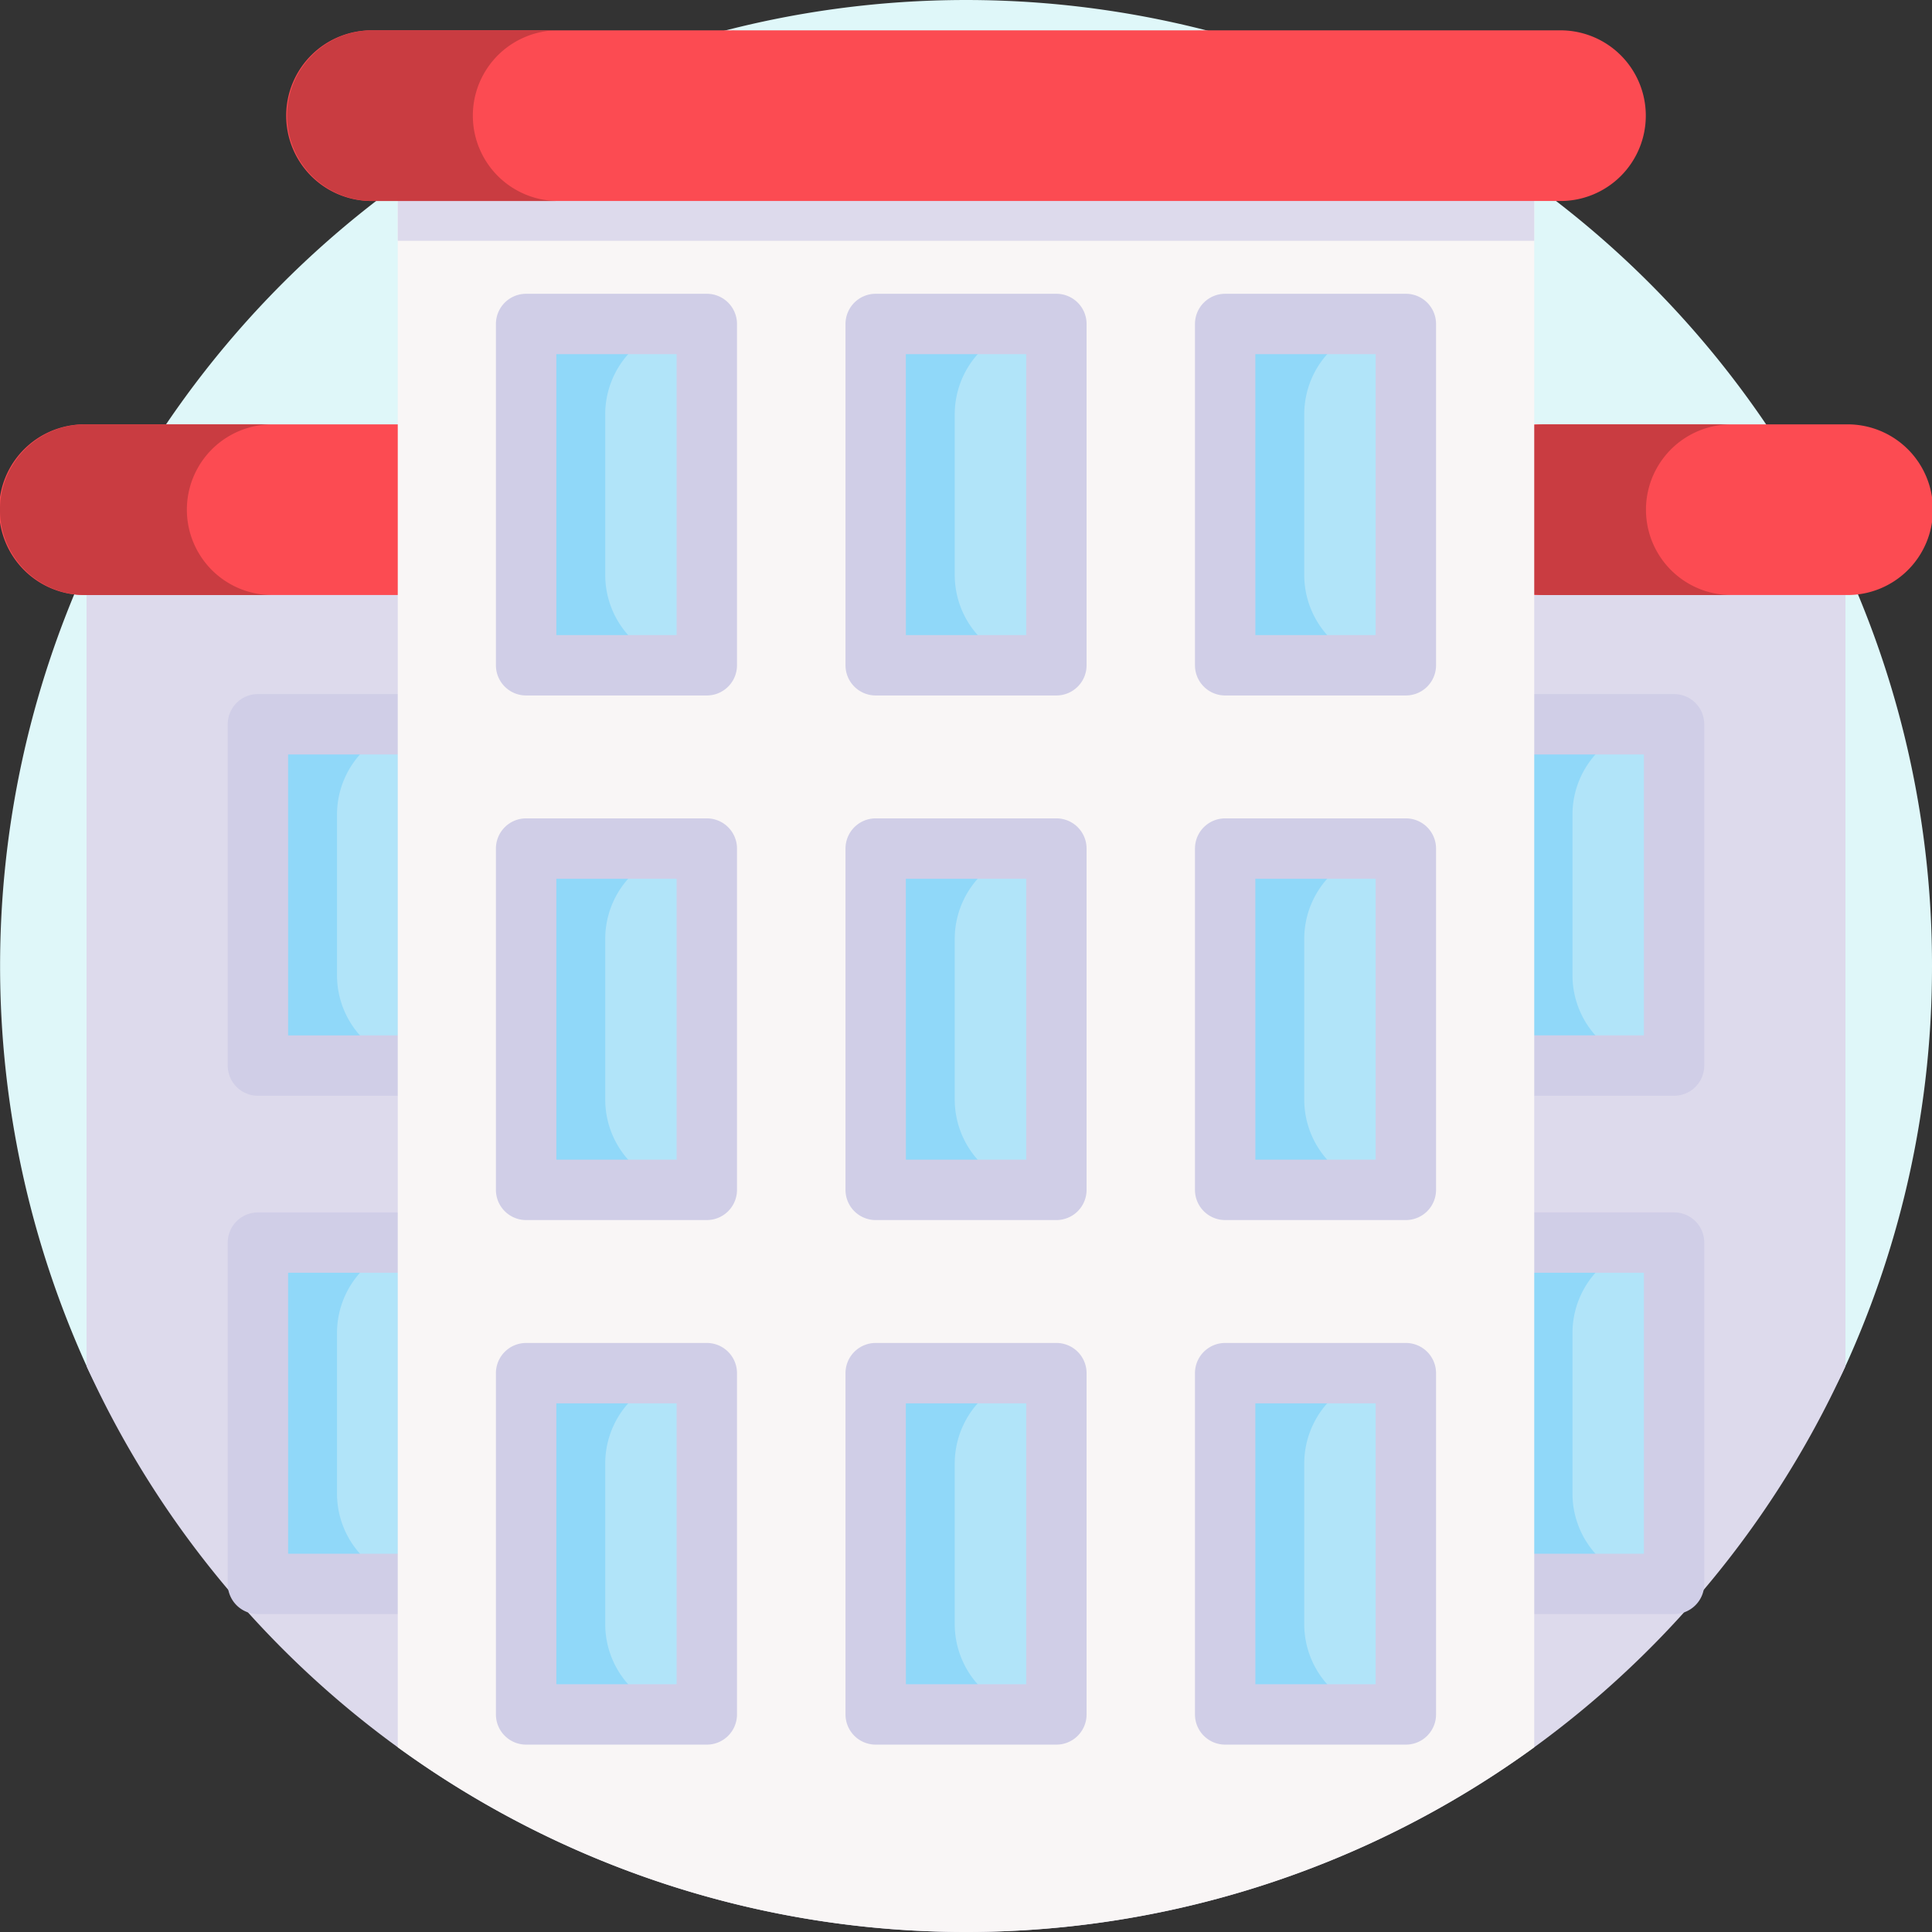 <svg id="office-building" xmlns="http://www.w3.org/2000/svg" width="190" height="190" viewBox="0 0 190 190">
  <rect x="0" y="0" width="190" height="190" fill="#333333" stroke="none"/>
  <path id="Trazado_192876" data-name="Trazado 192876" d="M190,95a94.627,94.627,0,0,1-8.513,39.354c-6.828,14.981-17.434,8.846-30.6,18.442a95.026,95.026,0,0,1-111.766,0c-13.17-9.6-23.776-3.461-30.6-18.442a95.223,95.223,0,0,1,0-78.709q1.336-2.939,2.869-5.767a95.031,95.031,0,0,1,167.237,0q1.531,2.828,2.869,5.767A94.627,94.627,0,0,1,190,95Z" transform="translate(0)" fill="#dff7f9"/>
  <path id="Trazado_192877" data-name="Trazado 192877" d="M195.914,134.41v84.476a95.034,95.034,0,0,1-172.974,0V134.41Z" transform="translate(-14.427 -84.531)" fill="#dddaec"/>
  <g id="Grupo_135139" data-name="Grupo 135139" transform="translate(22.396 68.258)">
    <g id="Grupo_135135" data-name="Grupo 135135">
      <g id="Grupo_135133" data-name="Grupo 135133">
        <path id="Trazado_192878" data-name="Trazado 192878" d="M68.351,191.938h17.77V225.5H68.351Z" transform="translate(-65.382 -188.969)" fill="#b1e4f9"/>
        <path id="Trazado_192879" data-name="Trazado 192879" d="M76.129,200.822v15.8a8.886,8.886,0,0,0,8.888,8.884H68.351V191.938H85.017a8.886,8.886,0,0,0-8.888,8.884Z" transform="translate(-65.382 -188.969)" fill="#90d8f9"/>
        <path id="Trazado_192880" data-name="Trazado 192880" d="M81.09,223.441H63.32a2.969,2.969,0,0,1-2.969-2.969V186.907a2.969,2.969,0,0,1,2.969-2.969H81.09a2.969,2.969,0,0,1,2.969,2.969v33.566A2.969,2.969,0,0,1,81.09,223.441Zm-14.8-5.937H78.121V189.876H66.288Z" transform="translate(-60.351 -183.938)" fill="#d0cee7"/>
      </g>
      <g id="Grupo_135134" data-name="Grupo 135134" transform="translate(0 50.973)">
        <path id="Trazado_192881" data-name="Trazado 192881" d="M68.351,329.3h17.77v33.566H68.351Z" transform="translate(-65.382 -326.327)" fill="#b1e4f9"/>
        <path id="Trazado_192882" data-name="Trazado 192882" d="M76.129,338.18v15.8a8.886,8.886,0,0,0,8.888,8.884H68.351V329.3H85.017a8.886,8.886,0,0,0-8.888,8.884Z" transform="translate(-65.382 -326.327)" fill="#90d8f9"/>
        <path id="Trazado_192883" data-name="Trazado 192883" d="M81.09,360.8H63.32a2.969,2.969,0,0,1-2.969-2.969V324.265A2.969,2.969,0,0,1,63.32,321.3H81.09a2.969,2.969,0,0,1,2.969,2.969v33.566A2.969,2.969,0,0,1,81.09,360.8Zm-14.8-5.937H78.121V327.234H66.288Z" transform="translate(-60.351 -321.296)" fill="#d0cee7"/>
      </g>
    </g>
    <g id="Grupo_135138" data-name="Grupo 135138" transform="translate(121.501)">
      <g id="Grupo_135136" data-name="Grupo 135136">
        <path id="Trazado_192884" data-name="Trazado 192884" d="M395.764,191.938h17.77V225.5h-17.77Z" transform="translate(-392.795 -188.969)" fill="#b1e4f9"/>
        <path id="Trazado_192885" data-name="Trazado 192885" d="M403.542,200.822v15.8a8.886,8.886,0,0,0,8.888,8.884H395.764V191.938H412.43A8.886,8.886,0,0,0,403.542,200.822Z" transform="translate(-392.795 -188.969)" fill="#90d8f9"/>
        <path id="Trazado_192886" data-name="Trazado 192886" d="M408.5,223.441h-17.77a2.969,2.969,0,0,1-2.969-2.969V186.907a2.969,2.969,0,0,1,2.969-2.969H408.5a2.969,2.969,0,0,1,2.969,2.969v33.566A2.969,2.969,0,0,1,408.5,223.441ZM393.7,217.5h11.833V189.876H393.7Z" transform="translate(-387.763 -183.938)" fill="#d0cee7"/>
      </g>
      <g id="Grupo_135137" data-name="Grupo 135137" transform="translate(0 50.973)">
        <path id="Trazado_192887" data-name="Trazado 192887" d="M395.764,329.3h17.77v33.566h-17.77Z" transform="translate(-392.795 -326.327)" fill="#b1e4f9"/>
        <path id="Trazado_192888" data-name="Trazado 192888" d="M403.542,338.18v15.8a8.886,8.886,0,0,0,8.888,8.884H395.764V329.3H412.43A8.886,8.886,0,0,0,403.542,338.18Z" transform="translate(-392.795 -326.327)" fill="#90d8f9"/>
        <path id="Trazado_192889" data-name="Trazado 192889" d="M408.5,360.8h-17.77a2.969,2.969,0,0,1-2.969-2.969V324.265a2.969,2.969,0,0,1,2.969-2.969H408.5a2.969,2.969,0,0,1,2.969,2.969v33.566A2.969,2.969,0,0,1,408.5,360.8Zm-14.8-5.937h11.833V327.234H393.7Z" transform="translate(-387.763 -321.296)" fill="#d0cee7"/>
      </g>
    </g>
  </g>
  <path id="Trazado_192890" data-name="Trazado 192890" d="M181.608,129.243H8.392a8.392,8.392,0,1,1,0-16.783H181.608a8.392,8.392,0,1,1,0,16.783Z" transform="translate(0 -70.727)" fill="#fc4b52"/>
  <path id="Trazado_192891" data-name="Trazado 192891" d="M413.446,129.248h-18.38a8.392,8.392,0,1,1,0-16.785h18.38a8.392,8.392,0,0,0,0,16.785Z" transform="translate(-243.182 -70.729)" fill="#c93c41"/>
  <path id="Trazado_192892" data-name="Trazado 192892" d="M26.771,129.248H8.39a8.392,8.392,0,1,1,0-16.785h18.38a8.392,8.392,0,0,0,0,16.785Z" transform="translate(0 -70.729)" fill="#c93c41"/>
  <path id="Trazado_192893" data-name="Trazado 192893" d="M217.176,22.67V186.089a95.026,95.026,0,0,1-111.766,0V22.67Z" transform="translate(-66.293 -14.257)" fill="#f9f6f6"/>
  <path id="Trazado_192894" data-name="Trazado 192894" d="M105.409,22.674H217.175V37.942H105.409Z" transform="translate(-66.292 -14.26)" fill="#dddaec"/>
  <path id="Trazado_192895" data-name="Trazado 192895" d="M201.226,24.825H84.486a8.392,8.392,0,1,1,0-16.783H201.227a8.392,8.392,0,1,1,0,16.783Z" transform="translate(-47.856 -5.058)" fill="#fc4b52"/>
  <path id="Trazado_192896" data-name="Trazado 192896" d="M102.75,24.82H84.484a8.392,8.392,0,0,1,0-16.785H102.75a8.392,8.392,0,0,0,0,16.785Z" transform="translate(-47.856 -5.053)" fill="#c93c41"/>
  <g id="Grupo_135143" data-name="Grupo 135143" transform="translate(48.774 28.892)">
    <g id="Grupo_135140" data-name="Grupo 135140">
      <path id="Trazado_192897" data-name="Trazado 192897" d="M139.435,85.857h17.77v33.566h-17.77Z" transform="translate(-136.466 -82.888)" fill="#b1e4f9"/>
      <path id="Trazado_192898" data-name="Trazado 192898" d="M147.213,94.741v15.8a8.886,8.886,0,0,0,8.888,8.884H139.435V85.857H156.1a8.886,8.886,0,0,0-8.888,8.884Z" transform="translate(-136.466 -82.888)" fill="#90d8f9"/>
      <path id="Trazado_192899" data-name="Trazado 192899" d="M152.173,117.36H134.4a2.969,2.969,0,0,1-2.969-2.969V80.826a2.969,2.969,0,0,1,2.969-2.969h17.77a2.969,2.969,0,0,1,2.969,2.969v33.566A2.969,2.969,0,0,1,152.173,117.36Zm-14.8-5.937H149.2V83.795H137.372Z" transform="translate(-131.434 -77.857)" fill="#d0cee7"/>
    </g>
    <g id="Grupo_135141" data-name="Grupo 135141" transform="translate(34.372)">
      <path id="Trazado_192900" data-name="Trazado 192900" d="M232.057,85.857h17.77v33.566h-17.77Z" transform="translate(-229.088 -82.888)" fill="#b1e4f9"/>
      <path id="Trazado_192901" data-name="Trazado 192901" d="M239.835,94.741v15.8a8.886,8.886,0,0,0,8.888,8.884H232.057V85.857h16.666a8.886,8.886,0,0,0-8.888,8.884Z" transform="translate(-229.088 -82.888)" fill="#90d8f9"/>
      <path id="Trazado_192902" data-name="Trazado 192902" d="M244.8,117.36h-17.77a2.969,2.969,0,0,1-2.969-2.969V80.826a2.969,2.969,0,0,1,2.969-2.969H244.8a2.969,2.969,0,0,1,2.969,2.969v33.566A2.969,2.969,0,0,1,244.8,117.36Zm-14.8-5.937h11.833V83.795H229.994Z" transform="translate(-224.057 -77.857)" fill="#d0cee7"/>
    </g>
    <g id="Grupo_135142" data-name="Grupo 135142" transform="translate(68.744)">
      <path id="Trazado_192903" data-name="Trazado 192903" d="M324.68,85.857h17.77v33.566H324.68Z" transform="translate(-321.711 -82.888)" fill="#b1e4f9"/>
      <path id="Trazado_192904" data-name="Trazado 192904" d="M332.458,94.741v15.8a8.886,8.886,0,0,0,8.888,8.884H324.68V85.857h16.666a8.886,8.886,0,0,0-8.888,8.884Z" transform="translate(-321.711 -82.888)" fill="#90d8f9"/>
      <path id="Trazado_192905" data-name="Trazado 192905" d="M337.419,117.36h-17.77a2.969,2.969,0,0,1-2.969-2.969V80.826a2.969,2.969,0,0,1,2.969-2.969h17.77a2.969,2.969,0,0,1,2.969,2.969v33.566A2.969,2.969,0,0,1,337.419,117.36Zm-14.8-5.937H334.45V83.795H322.617Z" transform="translate(-316.68 -77.857)" fill="#d0cee7"/>
    </g>
  </g>
  <g id="Grupo_135147" data-name="Grupo 135147" transform="translate(48.774 80.482)">
    <g id="Grupo_135144" data-name="Grupo 135144">
      <path id="Trazado_192906" data-name="Trazado 192906" d="M139.435,224.878h17.77v33.566h-17.77Z" transform="translate(-136.466 -221.909)" fill="#b1e4f9"/>
      <path id="Trazado_192907" data-name="Trazado 192907" d="M147.213,233.762v15.8a8.886,8.886,0,0,0,8.888,8.884H139.435V224.878H156.1A8.886,8.886,0,0,0,147.213,233.762Z" transform="translate(-136.466 -221.909)" fill="#90d8f9"/>
      <path id="Trazado_192908" data-name="Trazado 192908" d="M152.173,256.381H134.4a2.969,2.969,0,0,1-2.969-2.969V219.847a2.969,2.969,0,0,1,2.969-2.969h17.77a2.969,2.969,0,0,1,2.969,2.969v33.566A2.969,2.969,0,0,1,152.173,256.381Zm-14.8-5.937H149.2V222.816H137.372Z" transform="translate(-131.434 -216.878)" fill="#d0cee7"/>
    </g>
    <g id="Grupo_135145" data-name="Grupo 135145" transform="translate(34.372)">
      <path id="Trazado_192909" data-name="Trazado 192909" d="M232.057,224.878h17.77v33.566h-17.77Z" transform="translate(-229.088 -221.909)" fill="#b1e4f9"/>
      <path id="Trazado_192910" data-name="Trazado 192910" d="M239.835,233.762v15.8a8.886,8.886,0,0,0,8.888,8.884H232.057V224.878h16.666A8.886,8.886,0,0,0,239.835,233.762Z" transform="translate(-229.088 -221.909)" fill="#90d8f9"/>
      <path id="Trazado_192911" data-name="Trazado 192911" d="M244.8,256.381h-17.77a2.969,2.969,0,0,1-2.969-2.969V219.847a2.969,2.969,0,0,1,2.969-2.969H244.8a2.969,2.969,0,0,1,2.969,2.969v33.566A2.969,2.969,0,0,1,244.8,256.381Zm-14.8-5.937h11.833V222.816H229.994Z" transform="translate(-224.057 -216.878)" fill="#d0cee7"/>
    </g>
    <g id="Grupo_135146" data-name="Grupo 135146" transform="translate(68.744)">
      <path id="Trazado_192912" data-name="Trazado 192912" d="M324.68,224.878h17.77v33.566H324.68Z" transform="translate(-321.711 -221.909)" fill="#b1e4f9"/>
      <path id="Trazado_192913" data-name="Trazado 192913" d="M332.458,233.762v15.8a8.886,8.886,0,0,0,8.888,8.884H324.68V224.878h16.666A8.886,8.886,0,0,0,332.458,233.762Z" transform="translate(-321.711 -221.909)" fill="#90d8f9"/>
      <path id="Trazado_192914" data-name="Trazado 192914" d="M337.419,256.381h-17.77a2.969,2.969,0,0,1-2.969-2.969V219.847a2.969,2.969,0,0,1,2.969-2.969h17.77a2.969,2.969,0,0,1,2.969,2.969v33.566A2.969,2.969,0,0,1,337.419,256.381Zm-14.8-5.937H334.45V222.816H322.617Z" transform="translate(-316.68 -216.878)" fill="#d0cee7"/>
    </g>
  </g>
  <g id="Grupo_135151" data-name="Grupo 135151" transform="translate(48.774 132.072)">
    <g id="Grupo_135148" data-name="Grupo 135148">
      <path id="Trazado_192915" data-name="Trazado 192915" d="M139.435,363.9h17.77v33.566h-17.77Z" transform="translate(-136.466 -360.93)" fill="#b1e4f9"/>
      <path id="Trazado_192916" data-name="Trazado 192916" d="M147.213,372.783v15.8a8.886,8.886,0,0,0,8.888,8.884H139.435V363.9H156.1A8.886,8.886,0,0,0,147.213,372.783Z" transform="translate(-136.466 -360.93)" fill="#90d8f9"/>
      <path id="Trazado_192917" data-name="Trazado 192917" d="M152.173,395.4H134.4a2.969,2.969,0,0,1-2.969-2.969V358.868A2.969,2.969,0,0,1,134.4,355.9h17.77a2.969,2.969,0,0,1,2.969,2.969v33.566A2.969,2.969,0,0,1,152.173,395.4Zm-14.8-5.937H149.2V361.837H137.372Z" transform="translate(-131.434 -355.899)" fill="#d0cee7"/>
    </g>
    <g id="Grupo_135149" data-name="Grupo 135149" transform="translate(34.372)">
      <path id="Trazado_192918" data-name="Trazado 192918" d="M232.057,363.9h17.77v33.566h-17.77Z" transform="translate(-229.088 -360.93)" fill="#b1e4f9"/>
      <path id="Trazado_192919" data-name="Trazado 192919" d="M239.835,372.783v15.8a8.886,8.886,0,0,0,8.888,8.884H232.057V363.9h16.666A8.886,8.886,0,0,0,239.835,372.783Z" transform="translate(-229.088 -360.93)" fill="#90d8f9"/>
      <path id="Trazado_192920" data-name="Trazado 192920" d="M244.8,395.4h-17.77a2.969,2.969,0,0,1-2.969-2.969V358.868a2.969,2.969,0,0,1,2.969-2.969H244.8a2.969,2.969,0,0,1,2.969,2.969v33.566A2.969,2.969,0,0,1,244.8,395.4Zm-14.8-5.937h11.833V361.837H229.994Z" transform="translate(-224.057 -355.899)" fill="#d0cee7"/>
    </g>
    <g id="Grupo_135150" data-name="Grupo 135150" transform="translate(68.744)">
      <path id="Trazado_192921" data-name="Trazado 192921" d="M324.68,363.9h17.77v33.566H324.68Z" transform="translate(-321.711 -360.93)" fill="#b1e4f9"/>
      <path id="Trazado_192922" data-name="Trazado 192922" d="M332.458,372.783v15.8a8.886,8.886,0,0,0,8.888,8.884H324.68V363.9h16.666A8.886,8.886,0,0,0,332.458,372.783Z" transform="translate(-321.711 -360.93)" fill="#90d8f9"/>
      <path id="Trazado_192923" data-name="Trazado 192923" d="M337.419,395.4h-17.77a2.969,2.969,0,0,1-2.969-2.969V358.868a2.969,2.969,0,0,1,2.969-2.969h17.77a2.969,2.969,0,0,1,2.969,2.969v33.566A2.969,2.969,0,0,1,337.419,395.4Zm-14.8-5.937H334.45V361.837H322.617Z" transform="translate(-316.68 -355.899)" fill="#d0cee7"/>
    </g>
  </g>
</svg>
